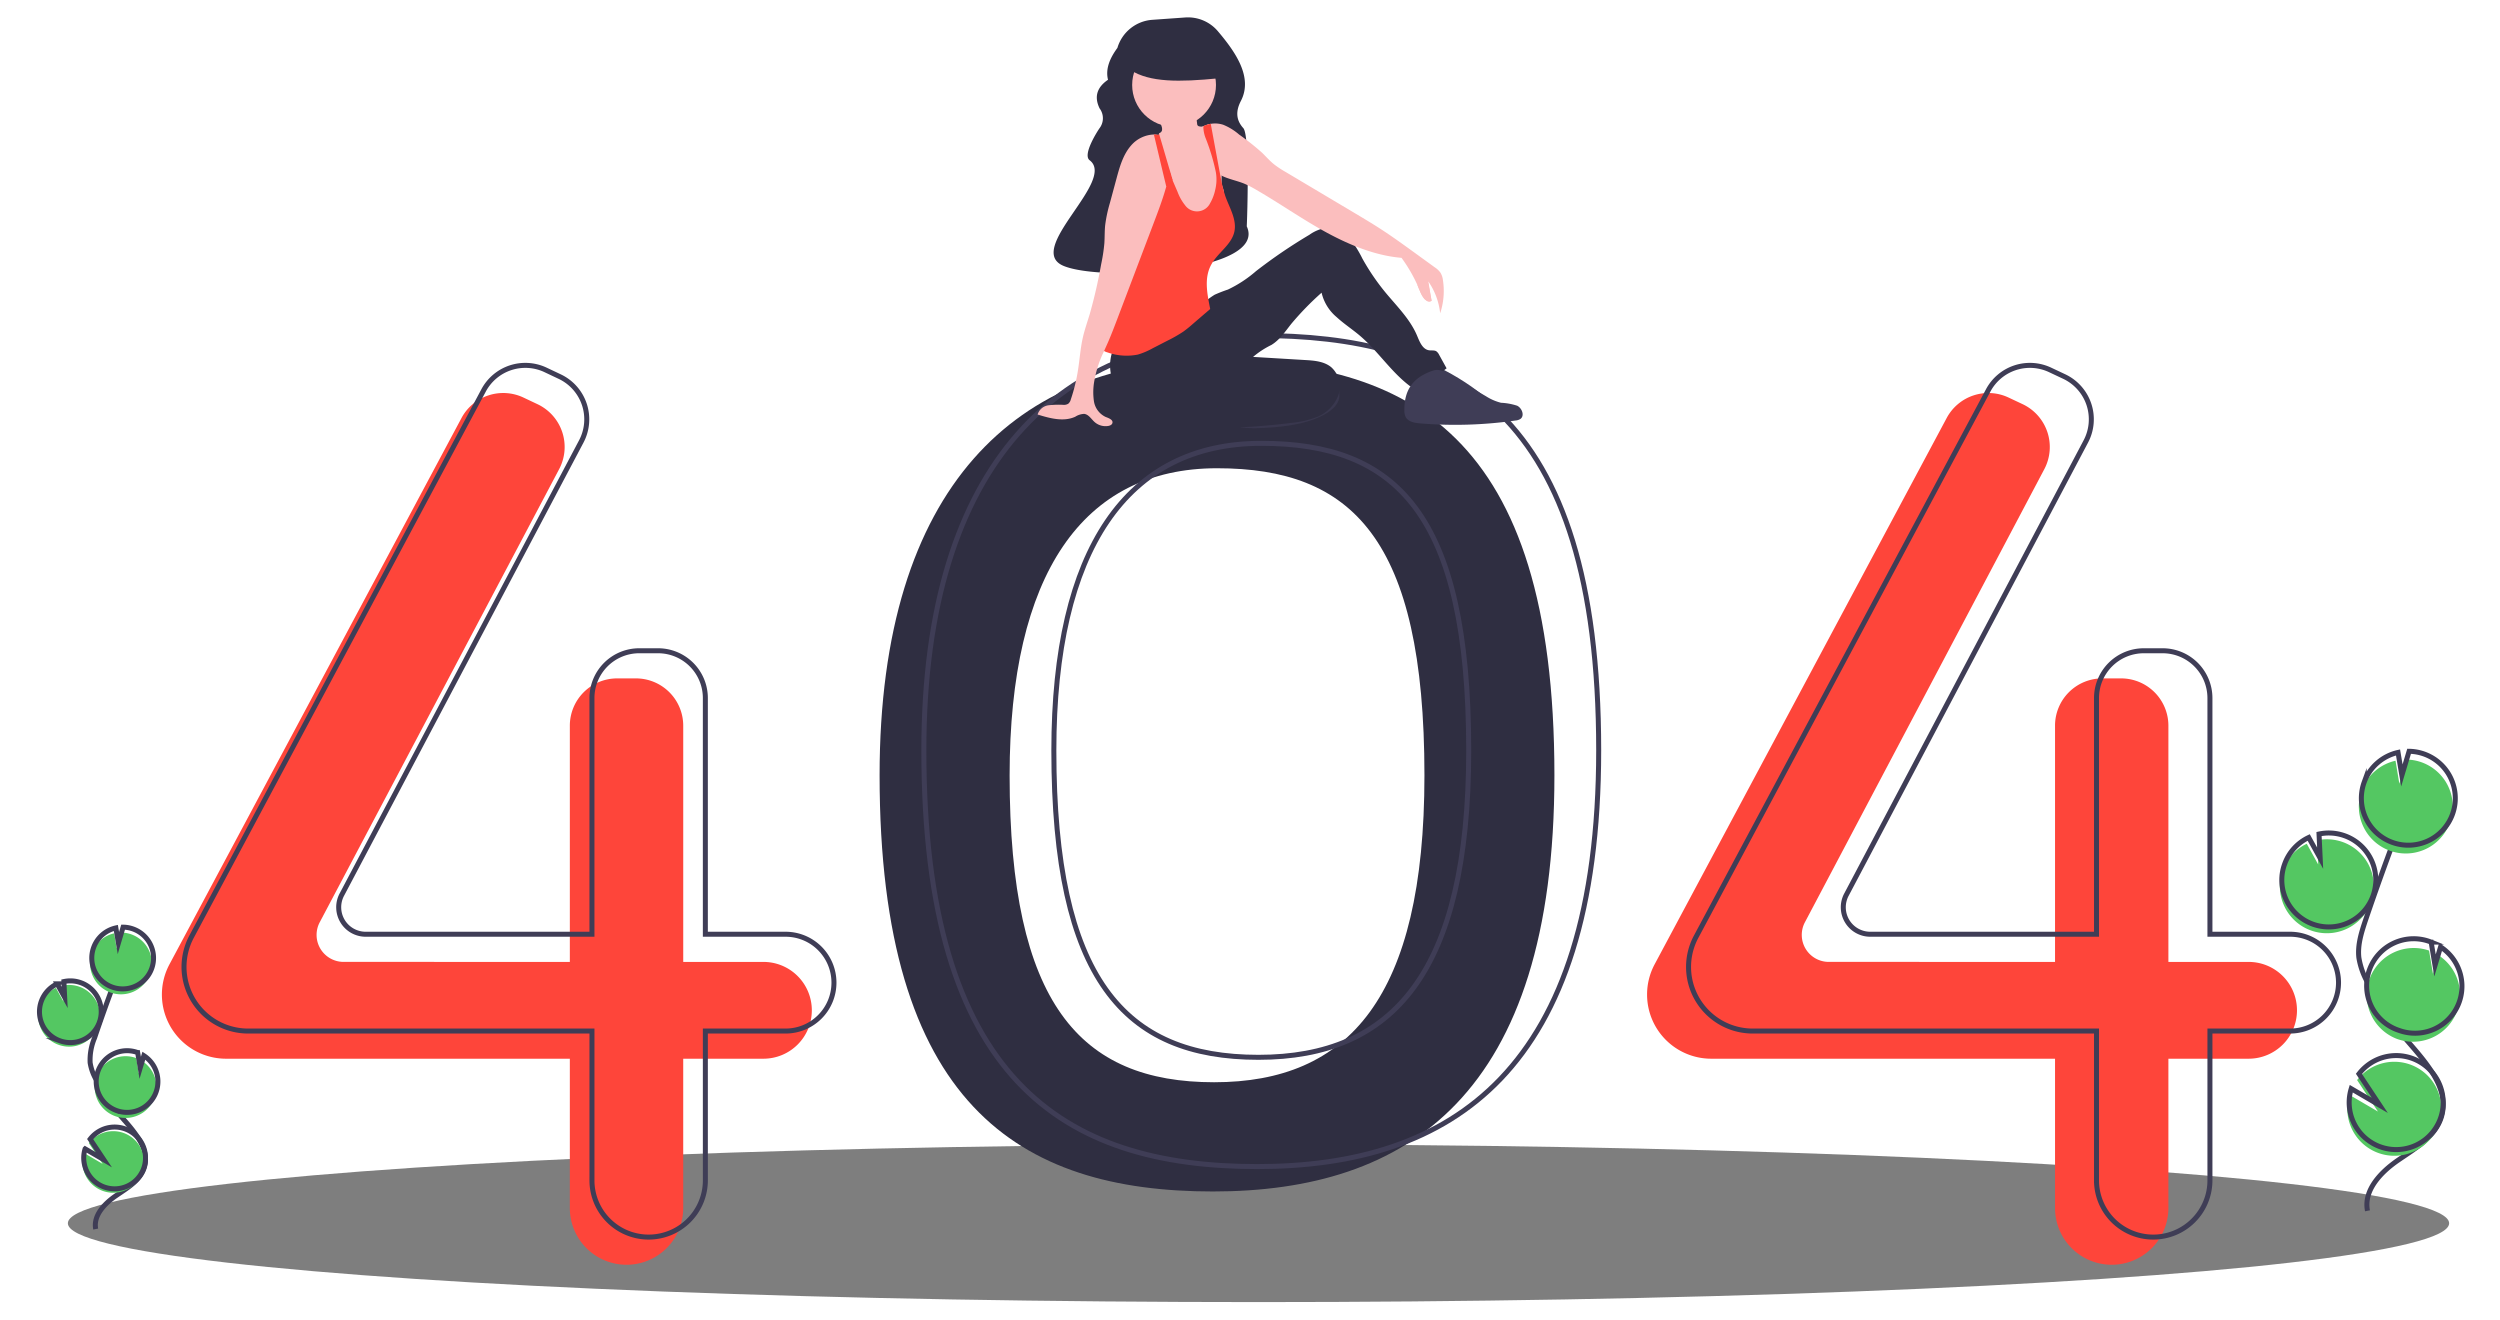 <svg xmlns="http://www.w3.org/2000/svg" xmlns:xlink="http://www.w3.org/1999/xlink" viewBox="0 0 500 264"><defs><style>.a{fill:#fff;}.b{clip-path:url(#a);}.c{fill:#7e7e7e;}.d{fill:#2f2e41;}.e{fill:#fe453a;}.f{fill:none;stroke:#3f3d56;stroke-miterlimit:10;}.g{fill:#3f3d56;}.h{opacity:0.1;}.i{fill:#fbbebe;}.j{fill:#ff453a;}.k{fill:#54c762;}</style><clipPath id="a"><rect class="a" width="500" height="264" transform="translate(6034 5371)"/></clipPath></defs><g class="b" transform="translate(-6034 -5371)"><g transform="translate(6041.639 5374.474)"><ellipse class="c" cx="238.128" cy="15.765" rx="238.128" ry="15.765" transform="translate(5.933 225.415)"/><path class="d" d="M502.482,324.894c-38.8,0-66.654,24.9-66.654,82.973,0,65.825,27.854,83.248,66.654,83.248s68.31-19.08,68.31-83.248C570.792,339.278,541.276,324.894,502.482,324.894Zm.25,144.374c-26.868,0-40.9-15.766-40.9-61.36,0-40.223,14.612-61.44,41.48-61.44s41.487,13.93,41.487,61.44C544.794,452.354,529.607,469.268,502.731,469.268Z" transform="translate(-267.548 -256.293)"/><path class="e" d="M238.166,453.141H222.125V405.9a9.46,9.46,0,0,0-9.46-9.462h-3.758a9.46,9.46,0,0,0-9.46,9.462v47.238H154.2a5.4,5.4,0,0,1-4.776-7.926l47.89-90.637a9.463,9.463,0,0,0-4.326-12.974l-2.826-1.337a9.467,9.467,0,0,0-12.384,4.1L119.373,453.621a12.86,12.86,0,0,0-1.515,6.052h0A12.828,12.828,0,0,0,130.686,472.5h68.76v29.869a11.342,11.342,0,0,0,11.339,11.342h0a11.341,11.341,0,0,0,11.338-11.342V472.5h16.041a9.678,9.678,0,0,0,9.681-9.679h0A9.678,9.678,0,0,0,238.166,453.141Z" transform="translate(-93.118 -264.232)"/><path class="e" d="M896.162,453.141H880.118V405.9a9.462,9.462,0,0,0-9.468-9.462H866.9a9.451,9.451,0,0,0-9.455,9.462v47.238H812.191a5.4,5.4,0,0,1-4.772-7.926l47.89-90.637a9.481,9.481,0,0,0-4.325-12.974l-2.84-1.337a9.456,9.456,0,0,0-12.372,4.1L777.364,453.621a12.818,12.818,0,0,0-1.51,6.052h0a12.828,12.828,0,0,0,12.82,12.827h68.771v29.869a11.343,11.343,0,0,0,11.336,11.342h0a11.343,11.343,0,0,0,11.336-11.342V472.5h16.045a9.67,9.67,0,0,0,9.672-9.679h0A9.67,9.67,0,0,0,896.162,453.141Z" transform="translate(-454.077 -264.232)"/><path class="f" d="M247.967,440.885h-16.04V393.648a9.459,9.459,0,0,0-9.46-9.459h-3.758a9.461,9.461,0,0,0-9.462,9.459v47.238H164a5.4,5.4,0,0,1-4.776-7.923l47.889-90.637a9.458,9.458,0,0,0-4.324-12.974l-2.826-1.337a9.466,9.466,0,0,0-12.384,4.1L129.174,441.368a12.869,12.869,0,0,0-1.513,6.052h0a12.827,12.827,0,0,0,12.827,12.827h68.76v29.869a11.34,11.34,0,0,0,11.341,11.339h0a11.338,11.338,0,0,0,11.339-11.339V460.247h16.04a9.679,9.679,0,0,0,9.681-9.679h0A9.68,9.68,0,0,0,247.967,440.885Z" transform="translate(-98.496 -257.511)"/><path class="f" d="M914.542,440.885H898.51V393.648a9.469,9.469,0,0,0-9.468-9.459h-3.749a9.46,9.46,0,0,0-9.467,9.459v47.238H830.584a5.393,5.393,0,0,1-4.772-7.923l47.878-90.637a9.46,9.46,0,0,0-4.312-12.974l-2.84-1.337a9.455,9.455,0,0,0-12.372,4.1L795.757,441.368a12.821,12.821,0,0,0-1.523,6.052h0a12.831,12.831,0,0,0,12.833,12.827h68.758v29.869a11.339,11.339,0,0,0,11.336,11.339h0a11.343,11.343,0,0,0,11.349-11.339V460.247h16.032a9.683,9.683,0,0,0,9.686-9.679h0A9.684,9.684,0,0,0,914.542,440.885Z" transform="translate(-464.162 -257.511)"/><path class="f" d="M522.087,313.866c-38.793,0-66.654,24.889-66.654,82.973,0,65.819,27.861,83.248,66.654,83.248S590.4,461,590.4,396.839C590.4,328.247,560.88,313.866,522.087,313.866Zm.256,144.368c-26.868,0-40.911-15.763-40.911-61.357,0-40.226,14.612-61.44,41.48-61.44s41.493,13.937,41.493,61.44C564.405,441.32,549.211,458.234,522.343,458.234Z" transform="translate(-278.301 -250.245)"/><path class="g" d="M609.259,334.938c-.358,1.439-1.868,2.594-3.544,3.4-3.519,1.7-7.862,2.2-12.078,2.37a20.94,20.94,0,0,1-3.231-.058,9.26,9.26,0,0,1-5.52-2.546.726.726,0,0,1-.345-.646.748.748,0,0,1,.365-.637c2.239-2.466,5.987-3.973,9.755-5.064,2.86-.822,7.85-2.965,10.965-2.674C608.645,329.369,609.7,333.118,609.259,334.938Z" transform="translate(-349.122 -258.58)"/><path class="h" d="M609.259,334.938c-.358,1.439-1.868,2.594-3.544,3.4-3.519,1.7-7.862,2.2-12.078,2.37a20.94,20.94,0,0,1-3.231-.058,9.26,9.26,0,0,1-5.52-2.546.726.726,0,0,1-.345-.646.748.748,0,0,1,.365-.637c2.239-2.466,5.987-3.973,9.755-5.064,2.86-.822,7.85-2.965,10.965-2.674C608.645,329.369,609.7,333.118,609.259,334.938Z" transform="translate(-349.122 -258.58)"/><path class="d" d="M538.911,289.6a8.926,8.926,0,0,0-.537,6.807,11.889,11.889,0,0,0,3.979,5.639c4.568,3.656,10.831,4.158,16.684,4.1a128.882,128.882,0,0,0,15.3-1.046,18.488,18.488,0,0,0,4.971-1.155,7.637,7.637,0,0,0,4.261-4.3,5.224,5.224,0,0,0-1.42-5.674c-1.414-1.155-3.365-1.315-5.188-1.42l-10.428-.627a17.612,17.612,0,0,1,3.659-2.386c1.67-1.008,2.77-2.693,3.979-4.219a58.783,58.783,0,0,1,6.065-6.237,9.023,9.023,0,0,0,3.013,4.887c1.452,1.34,3.128,2.425,4.632,3.7,3.646,3.1,6.269,7.3,10.108,10.153a19.757,19.757,0,0,0,7.248-3.615l-1.491-2.7a1.881,1.881,0,0,0-.563-.707c-.422-.256-.966-.122-1.459-.2-1.311-.2-1.881-1.708-2.393-2.93-1.414-3.349-4.113-5.949-6.423-8.758a45.353,45.353,0,0,1-4.51-6.65,23.758,23.758,0,0,0-2.533-4.062,5.72,5.72,0,0,0-4.12-2.159A7.94,7.94,0,0,0,577.8,267.5a104.6,104.6,0,0,0-10.671,7.264,24.582,24.582,0,0,1-5.63,3.694,28.168,28.168,0,0,0-2.654,1.033,17.722,17.722,0,0,0-3.806,3.186A25.3,25.3,0,0,1,538.911,289.6Z" transform="translate(-323.558 -224.018)"/><path class="d" d="M352.624,254.232c.106-2.066.624-18.207-.691-19.646-1.587-1.75-1.443-3.586-.483-5.438,2.447-4.728-1.059-9.759-4.606-13.946a7.831,7.831,0,0,0-6.548-2.744l-6.564.467a7.862,7.862,0,0,0-6.979,5.617h0c-1.567,2.13-2.405,4.257-1.878,6.372-2.348,1.6-2.741,3.541-1.686,5.722a3.282,3.282,0,0,1-.042,4.011c-.166.23-3.461,5.22-1.951,6.362,5.419,4.1-13.083,17.82-5.227,21.124S356.8,263.284,352.624,254.232Z" transform="translate(-110.911 -212.436)"/><path class="i" d="M572.072,231.455a10.71,10.71,0,0,1-.78,3.627,4.527,4.527,0,0,1-2.6,2.514,5.559,5.559,0,0,1-2.533.086,4.925,4.925,0,0,1-2.073-.707,4.389,4.389,0,0,1-1.644-3.045c-.179-1.171-.09-2.367-.211-3.547a19.216,19.216,0,0,0-.544-2.824c-.077-.31-.154-.614-.224-.921s-.16-.614-.23-.921c-.058-.291-.115-.579-.166-.87-.038-.246-.077-.493-.1-.742a8.649,8.649,0,0,0-.365-2.172,7.046,7.046,0,0,0-.768-1.286c-.134-.186-.25-.371-.371-.563a2.646,2.646,0,0,1-.442-1.692,2.152,2.152,0,0,1,.07-.272c.006-.032.032-.067.038-.1a.8.8,0,0,0,.55-.518,1.554,1.554,0,0,0-.058-.8,5.432,5.432,0,0,0-.435-1.033c-.115-.217-.518-.6-.531-.851,0-.5.966-.9,1.363-1.1a7.6,7.6,0,0,1,3.883-.787,2.851,2.851,0,0,1,2.258,1.046,6.68,6.68,0,0,1,.557,2.242.658.658,0,0,0,.134.3.614.614,0,0,0,.339.154,2.065,2.065,0,0,0,.627.026h.013c.051,0,.109-.013.166-.022a2.335,2.335,0,0,0,.915-.4c.173-.048.358-.086.537-.118a.089.089,0,0,0,.019,0c.71,2.245.8,4.654,1.382,6.941a16.476,16.476,0,0,1,.755,3.432.622.622,0,0,1,.013.154c.006.377-.019.758,0,1.132a2.622,2.622,0,0,0,.051.5,7.993,7.993,0,0,0,.237.787l.006.013a1.859,1.859,0,0,1,.07.253.886.886,0,0,1,.038.179l.013.006A7,7,0,0,1,572.072,231.455Z" transform="translate(-334.927 -194.866)"/><circle class="i" cx="8.381" cy="8.381" r="8.381" transform="translate(218.794 5.139)"/><path class="d" d="M369.067,234.945c-7.811.768-13.664.828-17.567-1.657v-5.422h16.9Z" transform="translate(-133.047 -222.752)"/><path class="i" d="M625.082,257.905a13.7,13.7,0,0,0-2.367-6.365q.326,1.938.653,3.874a1.45,1.45,0,0,1-1.523-.464,4.666,4.666,0,0,1-.793-1.481,30.517,30.517,0,0,0-3.7-6.653c-5.335-.441-10.613-2.655-15.3-5.233s-9.084-5.668-13.722-8.352a19.939,19.939,0,0,0-2.495-1.279c-1.452-.579-3.077-.88-4.446-1.564-.1-.048-.192-.1-.281-.144a5.133,5.133,0,0,1-.876-.592,4,4,0,0,1-.422-.384,9.211,9.211,0,0,1-1.606-2.687c-.742-1.631-1-3.6-1.74-5.23a4.958,4.958,0,0,1,1.139-.8h0c.058-.032.115-.061.173-.09a5.639,5.639,0,0,1,.908-.333c.179-.048.358-.083.531-.112l.026-.006a5.207,5.207,0,0,1,2.476.2,11.37,11.37,0,0,1,3.135,1.932,50.682,50.682,0,0,1,4.587,3.631c.806.777,1.535,1.631,2.412,2.332a18.847,18.847,0,0,0,2.284,1.516q7.072,4.208,14.138,8.416c1.593.953,3.186,1.9,4.747,2.908,2.367,1.529,4.657,3.186,6.941,4.84q2.015,1.463,4.037,2.926a4.289,4.289,0,0,1,1.132,1.056,3.711,3.711,0,0,1,.512,1.548A14.137,14.137,0,0,1,625.082,257.905Z" transform="translate(-344.689 -198.723)"/><path class="j" d="M560.678,241.7c-.569,2.537-3.135,4.069-4.465,6.295-1.67,2.767-.985,5.978-.365,9.145q-1.718,1.473-3.435,2.952a24.686,24.686,0,0,1-1.932,1.564,27.642,27.642,0,0,1-3.1,1.778c-1.017.518-2.022,1.04-3.039,1.561a14.475,14.475,0,0,1-2.968,1.26,11.49,11.49,0,0,1-6.083-.441,2.692,2.692,0,0,1-.659-.269,1.189,1.189,0,0,1-.32-.288,1.739,1.739,0,0,1-.2-1.145,53.862,53.862,0,0,1,1.817-9.791,40,40,0,0,1,1.734-5.681,37.908,37.908,0,0,1,2.45-4.58,31.057,31.057,0,0,1,3.576-5.2,8.129,8.129,0,0,0,1.657-2.137c.518-1.152.32-2.473.416-3.723a7.564,7.564,0,0,1,.742-2.712v0a7.47,7.47,0,0,1,.787-1.3c.141.32.275.64.416.96.09.211.179.419.262.63.122.269.23.537.346.806.339.771.665,1.539,1,2.309a9.621,9.621,0,0,0,1.5,2.68,2.926,2.926,0,0,0,5.016-.384,9.231,9.231,0,0,0,1.03-2.716,8.662,8.662,0,0,0,.115-3.535,41.65,41.65,0,0,0-2-6.672,6.686,6.686,0,0,1-.493-2.2c.013-.083.013-.166.032-.25,0-.022.006-.045.006-.067a5.619,5.619,0,0,1,.908-.329c.179-.048.358-.086.531-.118q.921,5,1.849,9.99c.019.08.026.157.045.237.089.48.179.953.275,1.43.09.432.192.864.3,1.289v.013c.038.147.077.288.115.432v.006c.109.39.237.78.365,1.164C559.751,236.979,561.209,239.3,560.678,241.7Z" transform="translate(-321.449 -198.812)"/><path class="g" d="M668.315,337.155a3.025,3.025,0,0,0,.269,1.423c.537.956,1.791,1.171,2.879,1.26a85.136,85.136,0,0,0,19.077-.576,2.172,2.172,0,0,0,.972-.307c.9-.627.345-2.165-.64-2.652a12.213,12.213,0,0,0-3.224-.589,10.146,10.146,0,0,1-3.007-1.305c-2.175-1.254-4.337-2.559-6.449-3.922-1.267-.812-2.751-1.676-4.171-1.2C670.171,330.591,668.29,333,668.315,337.155Z" transform="translate(-395.079 -258.633)"/><path class="i" d="M532.293,232.064h0c-.013.061-.019.118-.032.176l-.058.291c-.173.9-.39,1.8-.633,2.693-.685,2.463-1.6,4.888-2.508,7.277l-7.293,19.221c-.614,1.615-1.228,3.231-1.926,4.811-.237.528-.473,1.056-.71,1.6a21.955,21.955,0,0,0-1.951,5.95,12.481,12.481,0,0,0-.083,4.082,4.184,4.184,0,0,0,2.354,3.147c.627.24,1.516.566,1.343,1.216-.09.355-.493.528-.857.585a3.308,3.308,0,0,1-2.693-.774c-.678-.6-1.2-1.542-2.1-1.644a3.558,3.558,0,0,0-1.779.569c-2.341,1.072-5.067.32-7.53-.438a2.64,2.64,0,0,1,2.188-1.852,17.743,17.743,0,0,1,3.032-.083,1.6,1.6,0,0,0,.921-.237,1.665,1.665,0,0,0,.5-.851,35.092,35.092,0,0,0,1.446-5.937c.333-2.1.467-4.245.934-6.327.358-1.622.921-3.2,1.4-4.788a100.284,100.284,0,0,0,2.284-9.967,34.966,34.966,0,0,0,.646-4.229c.077-1.177.038-2.364.154-3.538a27.785,27.785,0,0,1,.953-4.51q.653-2.418,1.305-4.827c.64-2.38,1.331-4.852,2.962-6.7a6.311,6.311,0,0,1,4.529-2.162,4.221,4.221,0,0,1,.96.106c.057.013.1.026.16.038a3.768,3.768,0,0,1,.979.406c.505-.32.761-.208,1.094.285a3.142,3.142,0,0,1,.4,1.714A23.662,23.662,0,0,1,532.293,232.064Z" transform="translate(-305.953 -201.393)"/><path class="j" d="M561.094,233.743l-.032.022-.109.115-1.139,1.139-.563-2.348-1.913-8.06a4.6,4.6,0,0,1,.953.1,2.153,2.153,0,0,1,.07-.272l.09.31.653,2.216,1.228,4.2.211.691v0Z" transform="translate(-334.2 -201.19)"/><path class="i" d="M674.139,288.695s1.471,4.225,2.815,3.1l-1.062-5.527Z" transform="translate(-398.274 -235.103)"/><path class="k" d="M1062.412,555.29a9.395,9.395,0,1,0,1.241-18.021l.23,4.836-2.29-4.146a9.41,9.41,0,0,0-4.823,5.284,9.607,9.607,0,0,0-.537,2.546A9.409,9.409,0,0,0,1062.412,555.29Z" transform="translate(-607.88 -372.679)"/><path class="f" d="M1092.861,601.556c-.819-4.114,2.674-7.76,6.129-10.127s7.5-4.7,8.675-8.719c1.7-5.783-3.352-11.08-7.267-15.642a55.38,55.38,0,0,1-7.459-11.087,14.987,14.987,0,0,1-1.8-5.041c-.294-2.565.525-5.112,1.344-7.555q4.146-12.206,8.88-24.213" transform="translate(-627.002 -362.869)"/><path class="f" d="M1063.268,552.528a9.394,9.394,0,1,0,1.241-18.021l.23,4.836-2.29-4.145a9.329,9.329,0,0,0-4.811,5.3,9.116,9.116,0,0,0-.55,2.533A9.393,9.393,0,0,0,1063.268,552.528Z" transform="translate(-608.342 -371.174)"/><path class="k" d="M1091.765,507.949a9.393,9.393,0,0,1,6.768-5.956l.768,4.593,1.446-4.824a9.392,9.392,0,1,1-8.982,6.186Z" transform="translate(-627.072 -353.321)"/><path class="f" d="M1092.9,504.272a9.4,9.4,0,0,1,6.768-5.956l.768,4.593,1.446-4.824a9.392,9.392,0,1,1-8.982,6.186Z" transform="translate(-627.701 -351.301)"/><path class="k" d="M1100.512,603.341a9.4,9.4,0,0,0,8.329-16.723l-1.113,3.711-.781-4.645-.026-.013a9.4,9.4,0,0,0-6.41,17.67Z" transform="translate(-628.775 -399.038)"/><path class="f" d="M1101.508,599.611a9.386,9.386,0,0,0,8.3-16.7l-1.113,3.7-.768-4.651c-.013,0-.013,0-.013-.013a9.4,9.4,0,1,0-6.41,17.663Z" transform="translate(-629.332 -397.001)"/><path class="k" d="M1086.2,646.663a9.4,9.4,0,1,0,1.817-7.357l4.171,6.3-5.719-3.346A9.507,9.507,0,0,0,1086.2,646.663Z" transform="translate(-624.236 -426.766)"/><path class="f" d="M1087.057,643.908a9.4,9.4,0,1,0,1.817-7.357l4.171,6.3-5.719-3.339A9.464,9.464,0,0,0,1087.057,643.908Z" transform="translate(-624.719 -425.25)"/><path class="k" d="M67.12,613.579a6.172,6.172,0,1,0,.822-11.835l.154,3.173-1.5-2.719a6.147,6.147,0,0,0-3.168,3.474,6.039,6.039,0,0,0-.355,1.676A6.158,6.158,0,0,0,67.12,613.579Z" transform="translate(-63.055 -408.091)"/><path class="f" d="M87.124,643.982c-.529-2.706,1.769-5.1,4.04-6.66s4.926-3.084,5.7-5.719c1.115-3.806-2.2-7.28-4.785-10.281a37.091,37.091,0,0,1-4.9-7.287,9.9,9.9,0,0,1-1.171-3.314,11.4,11.4,0,0,1,.881-4.958q2.723-8.022,5.822-15.91" transform="translate(-75.62 -401.644)"/><path class="f" d="M67.683,611.77a6.172,6.172,0,1,0,.822-11.834l.154,3.172-1.5-2.718a6.17,6.17,0,0,0,.527,11.38Z" transform="translate(-63.364 -407.098)"/><path class="k" d="M86.416,582.484a6.152,6.152,0,0,1,4.441-3.915l.51,3.013.942-3.167a6.175,6.175,0,1,1-5.893,4.069Z" transform="translate(-75.667 -395.374)"/><path class="f" d="M87.167,580.068a6.164,6.164,0,0,1,4.443-3.915l.509,3.026L93.06,576a6.175,6.175,0,1,1-5.893,4.069Z" transform="translate(-76.079 -394.042)"/><path class="k" d="M92.167,645.153a6.171,6.171,0,0,0,5.463-10.978l-.724,2.437-.513-3.058s-.011,0-.016-.013a6.175,6.175,0,0,0-4.209,11.611Z" transform="translate(-76.792 -425.406)"/><path class="f" d="M92.817,642.7a6.171,6.171,0,0,0,5.463-10.978l-.725,2.431-.513-3.052h-.016a6.169,6.169,0,1,0-4.209,11.6Z" transform="translate(-77.149 -424.065)"/><path class="k" d="M82.761,673.615a6.159,6.159,0,1,0,1.188-4.836l2.751,4.146-3.758-2.2A6.111,6.111,0,0,0,82.761,673.615Z" transform="translate(-73.813 -443.621)"/><path class="f" d="M83.324,671.8a6.176,6.176,0,1,0,1.19-4.823l2.749,4.133-3.758-2.188A6.056,6.056,0,0,0,83.324,671.8Z" transform="translate(-74.122 -442.628)"/></g></g></svg>